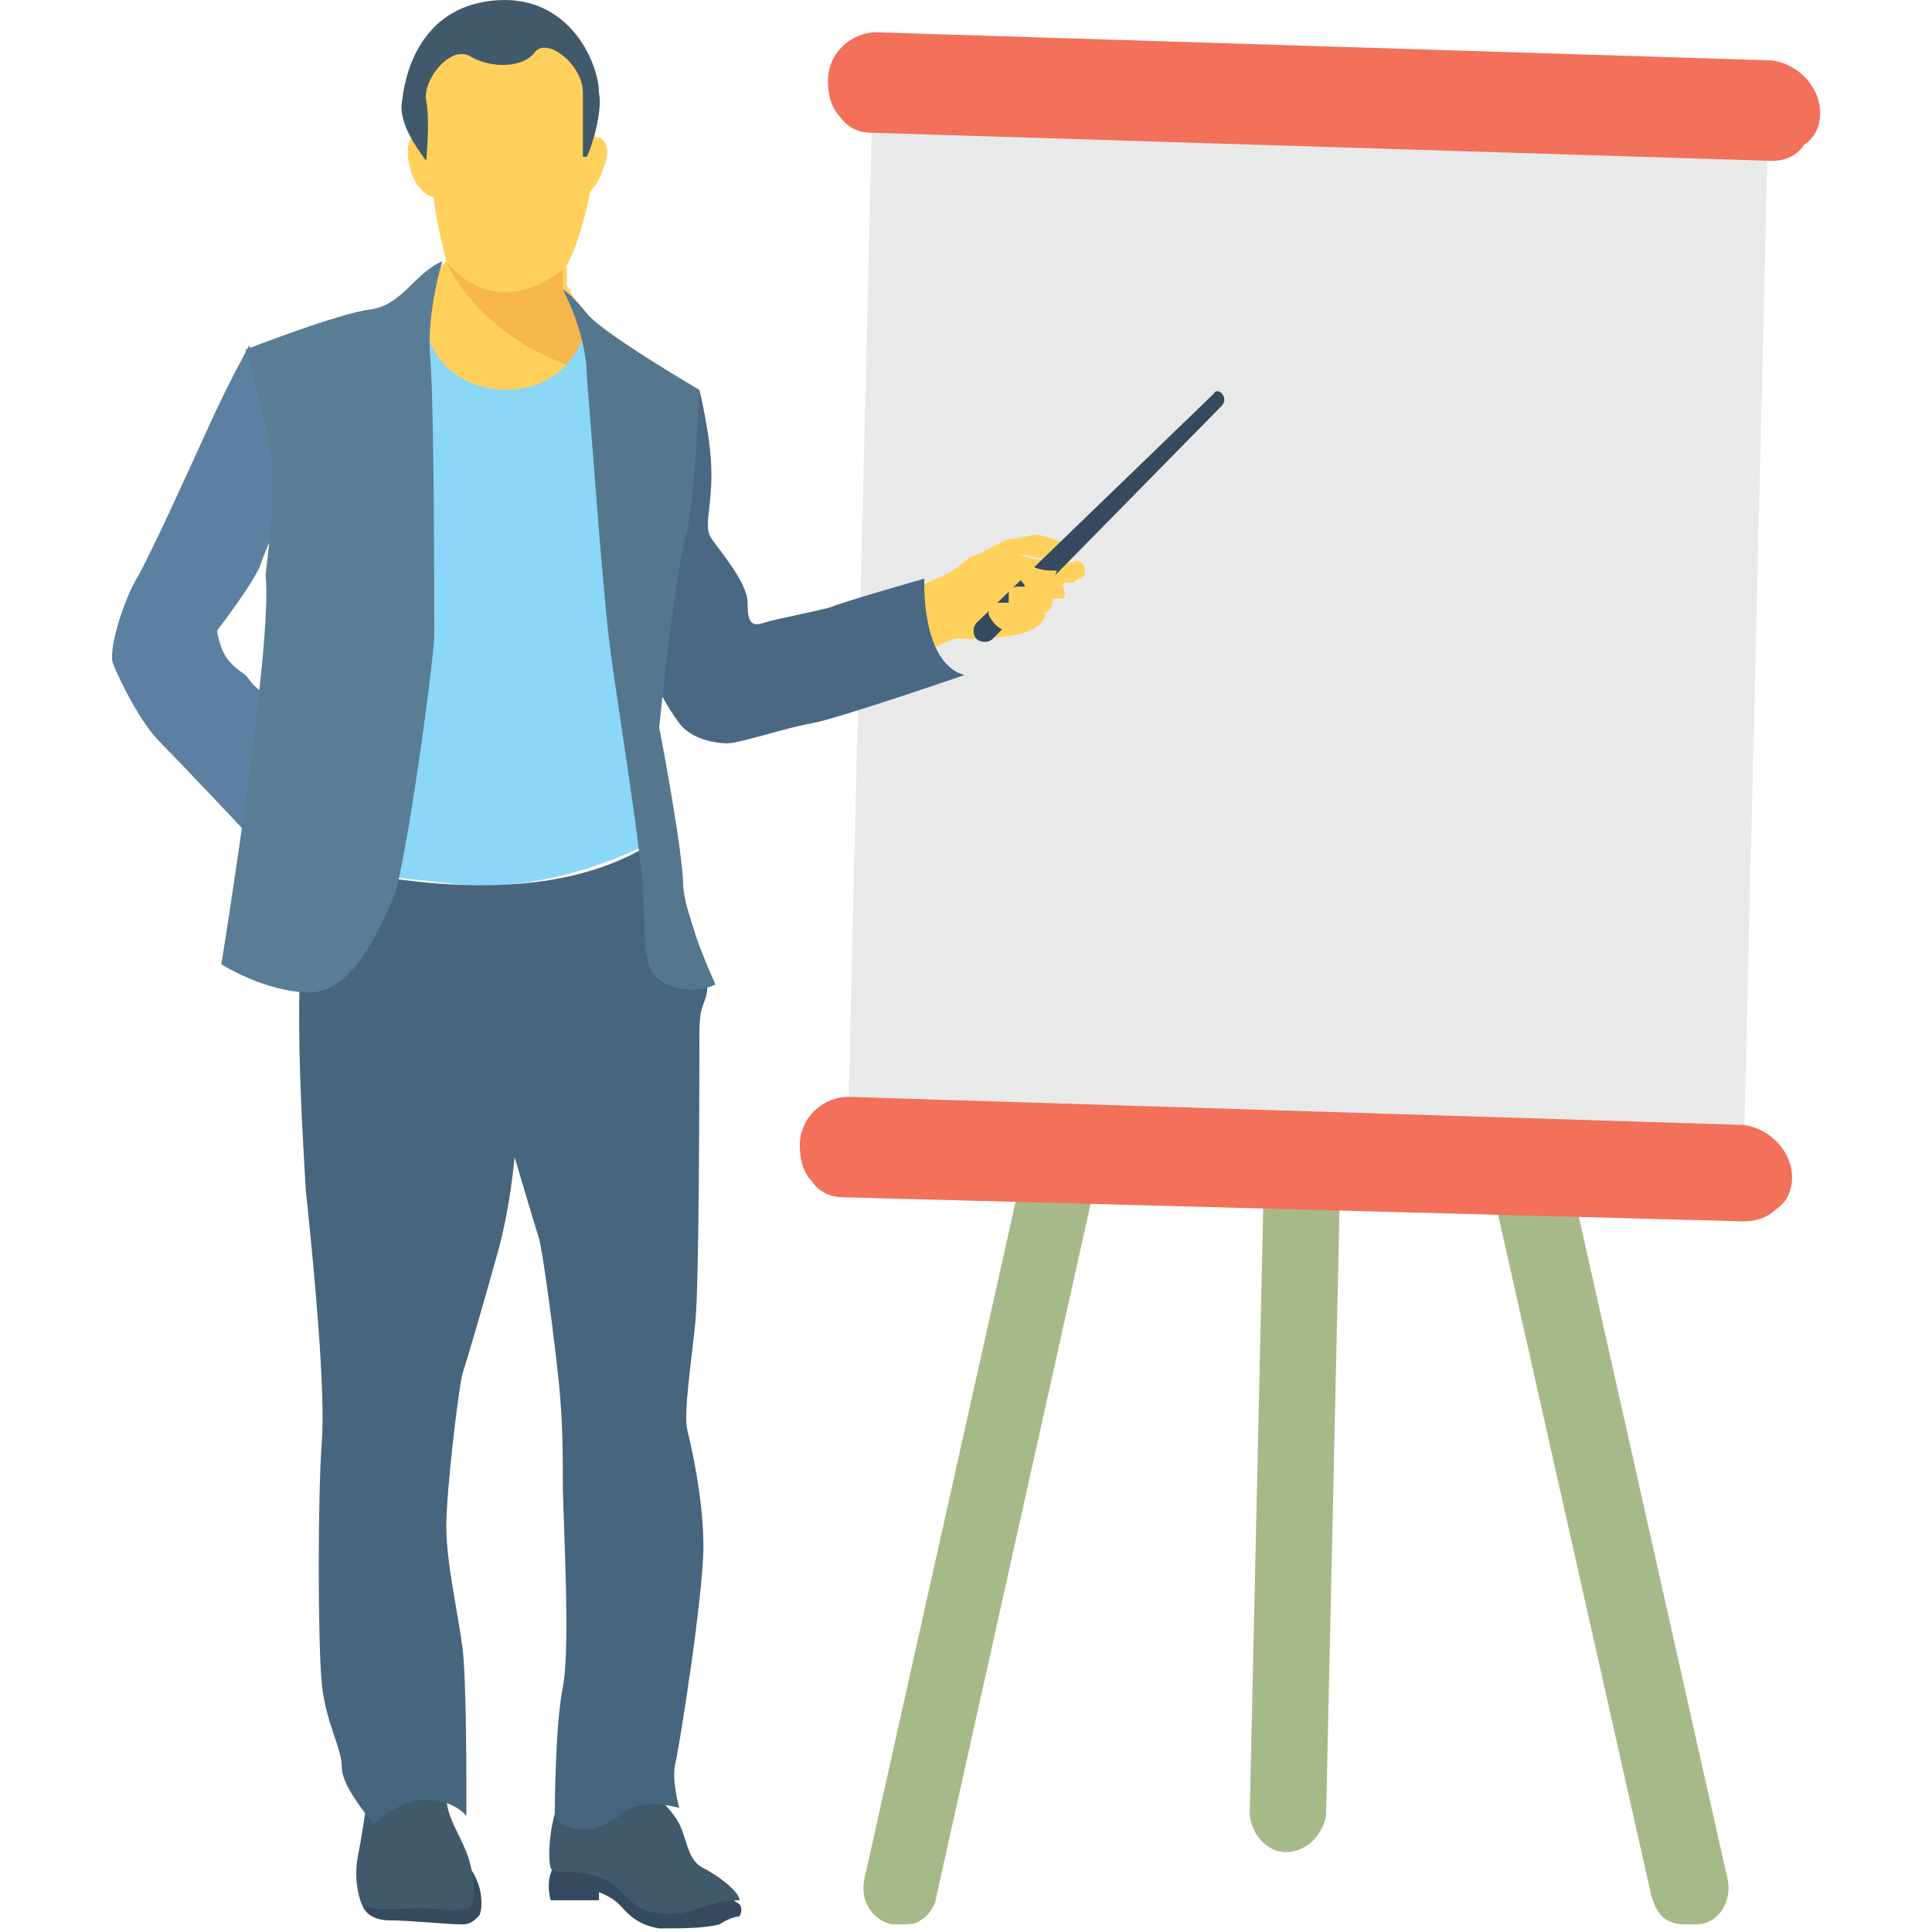 <svg aria-hidden="true" class="icon" height="40" width="40" viewBox="0 0 513 513" xmlns="http://www.w3.org/2000/svg" fill-rule="evenodd" clip-rule="evenodd" stroke-linejoin="round" stroke-miterlimit="1.414"><path d="M458.773 499.245L411.84 290.178h-21.333l48 213.333c1.067 3.2 2.133 5.333 4.267 6.4 2.134 1.067 3.2 1.067 5.333 1.067h2.133c6.399 0 9.599-6.4 8.533-11.733zm-182.4-210.133L229.44 499.245c-1.067 5.333 2.133 10.667 7.467 11.733h2.133c2.133 0 4.267 0 5.333-1.067 2.133-1.067 4.267-4.267 4.267-6.4l48-215.467h-20.267v1.068zm59.733 1.066l-4.267 190.933c0 5.333 4.267 10.667 9.6 10.667 5.333 0 9.6-4.267 10.667-9.6l4.267-192h-20.267z" fill="#a8b989" fill-rule="nonzero"/><path d="M231.573 29.912l237.866 6.4-6.4 268.8-237.866-7.467 6.4-267.733z" fill="#e8eae9" fill-rule="nonzero"/><path d="M483.306 29.912c0 3.2-1.067 6.4-4.267 8.533-2.133 3.2-5.333 4.267-8.533 4.267l-238.933-7.467c-3.2 0-6.4-1.067-8.533-4.267-2.133-2.133-3.2-5.333-3.2-9.6 0-7.467 6.4-12.8 12.8-12.8l237.867 7.467c7.466 1.067 12.799 7.467 12.799 13.867zm-7.467 282.666c0 3.2-1.067 6.4-4.267 8.533-2.133 2.133-5.333 3.2-8.533 3.2l-238.933-6.4c-3.2 0-6.4-1.067-8.533-4.267-2.133-2.133-3.2-5.333-3.2-9.6 0-7.467 6.4-12.8 12.8-12.8l237.867 7.467c7.466 1.067 12.799 7.467 12.799 13.867z" fill="#f3705a" fill-rule="nonzero"/><g fill="#ffd15c" fill-rule="nonzero"><path d="M160.106 44.845c-1.067 4.267-4.267 7.467-6.4 7.467-2.133-1.067-3.2-4.267-2.133-8.533 1.067-4.266 4.267-7.467 6.4-7.467 3.2 0 4.266 4.266 2.133 8.533zm-51.2 0c1.067 4.267 4.267 7.467 6.4 7.467 3.2-1.067 3.2-5.333 2.133-9.6-1.067-4.267-4.267-7.467-6.4-7.467-3.2 1.067-3.2 5.333-2.133 9.6z"/><path d="M106.773 80.045l11.733-10.667s-3.2-12.8-3.2-16c0-3.2-7.467-22.4-4.267-32 3.2-9.6 2.133-17.067 18.133-18.133 16-1.066 19.2 5.333 24.533 10.667 5.333 6.4 4.267 25.6 4.267 28.8 0 3.2-3.2 20.267-7.467 27.733v5.333l11.733 20.267v20.267l-11.733 1.067-51.2-10.667 7.468-26.667z"/></g><path d="M162.239 96.045l-12.8-19.2v-5.333s-17.067 14.933-30.933-2.133c0 0 9.6 24.533 44.8 30.933l-1.067-4.267z" fill="#f7b64c" fill-rule="nonzero"/><path d="M241.173 156.845s10.667-4.267 11.733-5.333c2.133-1.067 3.2-3.2 6.4-4.267 3.2-1.067 7.467-4.267 9.6-4.267s5.333-1.067 6.4-1.067c1.067 0 9.6 3.2 9.6 3.2s0 4.267-3.2 4.267c-1.067 0-9.6-2.133-10.667-2.133-1.067 0 3.2 1.067 3.2 1.067s8.533 1.067 9.6 1.067h1.067c1.067-1.067 3.2 0 3.2 2.133 0 1.067 0 1.067-1.067 2.133-1.067 0-2.133 1.067-2.133 1.067h-2.133c-1.066 0 0 2.133 0 3.2 0 1.067-1.067 1.067-1.067 1.067h-2.133s0 2.133-1.067 3.2c-1.067 1.067-1.067 0-1.067 0s1.067 3.2-4.267 5.333c-4.267 2.133-16 2.133-18.133 2.133-2.133-1.067-11.733 5.333-11.733 5.333l-2.133-18.133z" fill="#ffd15c" fill-rule="nonzero"/><path d="M122.773 510.978c2.133 0 3.2-1.067 4.267-2.133 1.067-1.067 1.067-5.333 0-8.533-2.133-5.333-2.133-3.2-2.133-3.2l-28.8 1.067s-1.067 4.267 0 7.467c1.067 3.2 4.267 4.267 7.467 4.267 5.332-.001 14.932 1.065 19.199 1.065z" fill="#344a5e" fill-rule="nonzero"/><path d="M97.173 480.045s-1.067 7.467-2.133 12.8c-1.067 5.333 0 10.667 1.067 12.8 2.133 2.133 10.667 1.067 16 1.067s8.533 1.067 11.733 0c3.2 0 2.133-9.6 0-14.933s-5.333-9.6-5.333-14.933v-5.333l-21.334 8.532z" fill="#415a6b" fill-rule="nonzero"/><path d="M193.173 503.512l3.2 2.133s1.067 1.067 0 3.2c0 0-2.133 0-5.333 2.133-4.267 1.067-9.6 1.067-16 1.067-6.4-1.067-8.533-4.267-10.667-6.4-2.134-2.133-5.333-3.2-5.333-3.2v2.133h-12.8s-2.133-6.4 2.133-10.667l4.267-4.267c1.066.001 40.533 13.868 40.533 13.868z" fill="#344a5e" fill-rule="nonzero"/><path d="M172.906 475.778s5.333 4.267 7.467 8.533c2.134 4.266 2.133 9.6 6.4 11.733 4.267 2.133 9.6 6.4 9.6 8.533 0 0-5.333 0-10.667 2.133-5.333 2.133-13.867 2.133-17.067-1.067-3.2-2.133-5.333-6.4-10.667-7.467-5.333-2.133-10.667 0-11.733-2.133-1.067-3.2 0-14.933 3.2-19.2 4.267-3.198 23.467-1.065 23.467-1.065z" fill="#415a6b" fill-rule="nonzero"/><path d="M177.173 110.978l8.533-7.467s3.2 12.8 3.2 22.4c0 9.6-2.133 13.867 0 17.067 2.133 3.2 9.6 11.733 9.6 17.067 0 5.333 1.067 6.4 4.267 5.333 3.2-1.067 14.933-3.2 18.133-4.267 2.133-1.067 24.533-7.467 24.533-7.467s-1.067 22.4 10.667 25.6c0 0-34.133 11.733-40.533 12.8-6.4 1.067-19.2 5.333-22.4 5.333-3.2 0-9.6-1.067-12.8-5.333-3.2-4.266-7.467-11.733-7.467-14.933 1.067-3.199 4.267-66.133 4.267-66.133z" fill="#4a6884" fill-rule="nonzero"/><path d="M176.106 221.912s-26.667 16-55.467 12.8c-28.8-3.2-32-3.2-32-4.267 0-1.067 14.933-100.267 20.267-139.733h5.333c3.2 8.533 11.733 12.8 20.267 12.8 9.6 0 17.067-5.333 20.267-13.867h2.133l12.8 85.333 6.4 46.934z" fill="#8ad7f8" fill-rule="nonzero"/><path d="M83.306 229.378c37.333 8.533 70.4 8.533 92.8-7.467 0 0 11.733 34.133 11.733 39.467 0 5.334-2.133 4.267-2.133 12.8 0 8.533 0 66.133-1.067 76.8-1.067 10.667-3.2 24.533-2.133 28.8 1.067 4.267 4.267 18.133 4.267 30.933s-6.4 53.333-7.467 57.6c-1.067 4.267 1.067 11.733 1.067 11.733s-10.667-3.2-16 2.133c-5.333 4.267-13.867 5.333-17.067 0 0 0 0-23.467 2.133-34.133 2.133-10.667 0-45.867 0-54.4 0-8.533 0-16-1.067-26.667-1.067-10.667-4.267-35.2-5.333-38.4-1.067-3.2-6.4-21.333-6.4-21.333s-1.067 12.8-4.267 24.533-8.533 29.867-9.6 33.067c-1.067 4.267-4.267 30.933-4.267 40.533 0 9.6 3.2 23.467 4.267 32 1.067 7.467 1.067 34.133 1.067 38.4v6.4s-3.2-4.267-10.667-4.267-13.867 6.4-13.867 6.4-8.533-9.6-8.533-14.933-4.267-11.733-5.333-22.4c-1.067-10.667-1.067-50.133 0-64 1.067-13.867-2.133-46.933-4.267-67.2-1.066-19.199-4.266-66.132 2.134-86.399z" fill="#48657e" fill-rule="nonzero"/><path d="M149.439 76.845s6.4 11.733 6.4 23.467c1.067 11.733 4.267 58.667 6.4 73.6 2.133 16 8.533 54.4 8.533 65.067 1.067 10.667-1.067 19.2 6.4 22.4 7.467 3.2 12.8 0 12.8 0s-7.467-16-8.533-25.6c0-9.6-6.4-42.667-6.4-42.667s4.267-42.667 7.467-52.267c2.133-10.667 3.2-37.333 3.2-37.333s-25.6-14.933-29.867-20.267c-4.266-5.333-6.4-6.4-6.4-6.4z" fill="#55778e" fill-rule="nonzero"/><path d="M75.773 193.045c-4.267 1.067-7.467 7.467-8.533 13.867-1.067 6.4-2.133 13.867-2.133 13.867s-17.067-18.133-22.4-23.467c-5.333-5.333-10.667-16-12.8-21.333-1.067-4.267 3.2-17.067 6.4-22.4 3.2-5.333 13.867-28.8 19.2-40.533 5.333-11.733 10.667-21.333 10.667-21.333s5.333 13.867 6.4 25.6c1.067 6.4 0 17.067 0 24.533 0 0-2.133 4.267-3.2 7.467-1.067 4.267-11.733 18.133-11.733 18.133s0 1.067 1.067 4.267 3.2 5.333 6.4 7.467c1.067 1.067 2.133 3.2 4.267 4.267 4.264 5.331 6.398 9.598 6.398 9.598z" fill="#5b80a1" fill-rule="nonzero"/><path d="M322.239 104.578l-62.933 60.8c-1.067 1.067-1.067 3.2 0 4.267 1.067 1.067 3.2 1.067 4.267 0l60.8-61.867c2.133-2.133-1.067-5.333-2.134-3.2z" fill="#344a5e" fill-rule="nonzero"/><path d="M266.773 167.512h1.067c3.2-2.133 6.4-4.267 8.533-7.467 2.133-2.133 3.2-5.333 4.267-8.533-2.133 0-4.267 0-6.4-1.067h-2.133c-1.067 0-1.067 0-1.067 1.067v2.133c0 1.066 1.067 1.067 1.067 2.133h-2.133c-1.067 0-2.133 1.067-2.133 1.067v3.2h-4.267c-1.067 1.067-1.067 2.133-1.067 3.2 1.066 2.133 2.132 3.2 4.266 4.267z" fill="#ffd15c" fill-rule="nonzero"/><g fill-rule="nonzero"><path d="M113.173 42.712s1.067-10.667 0-16 6.4-14.933 11.733-11.733c5.333 3.2 13.867 3.2 17.067-1.067 3.2-4.267 12.8 3.2 12.8 10.667v17.067h1.067c1.067-2.133 4.267-11.733 3.2-17.067 0-7.467-7.467-25.6-26.667-24.533-19.2 1.067-24.533 17.067-25.6 26.667-1.067 5.332 3.2 11.732 6.4 15.999z" fill="#415a6b"/><path d="M117.439 69.378s-4.267 13.867-3.2 25.6c1.067 11.733 1.067 67.2 1.067 73.6 0 6.4-7.467 60.8-10.667 69.333-3.2 7.467-10.667 25.6-22.4 25.6-11.733 0-23.467-7.467-23.467-7.467s13.867-85.333 11.733-103.467c0 0 3.2-22.4 1.067-34.133-2.133-11.733-6.4-25.6-6.4-25.6s24.533-9.6 33.067-10.667c8.534-1.067 11.734-9.599 19.2-12.799z" fill="#597d95"/></g></svg>
